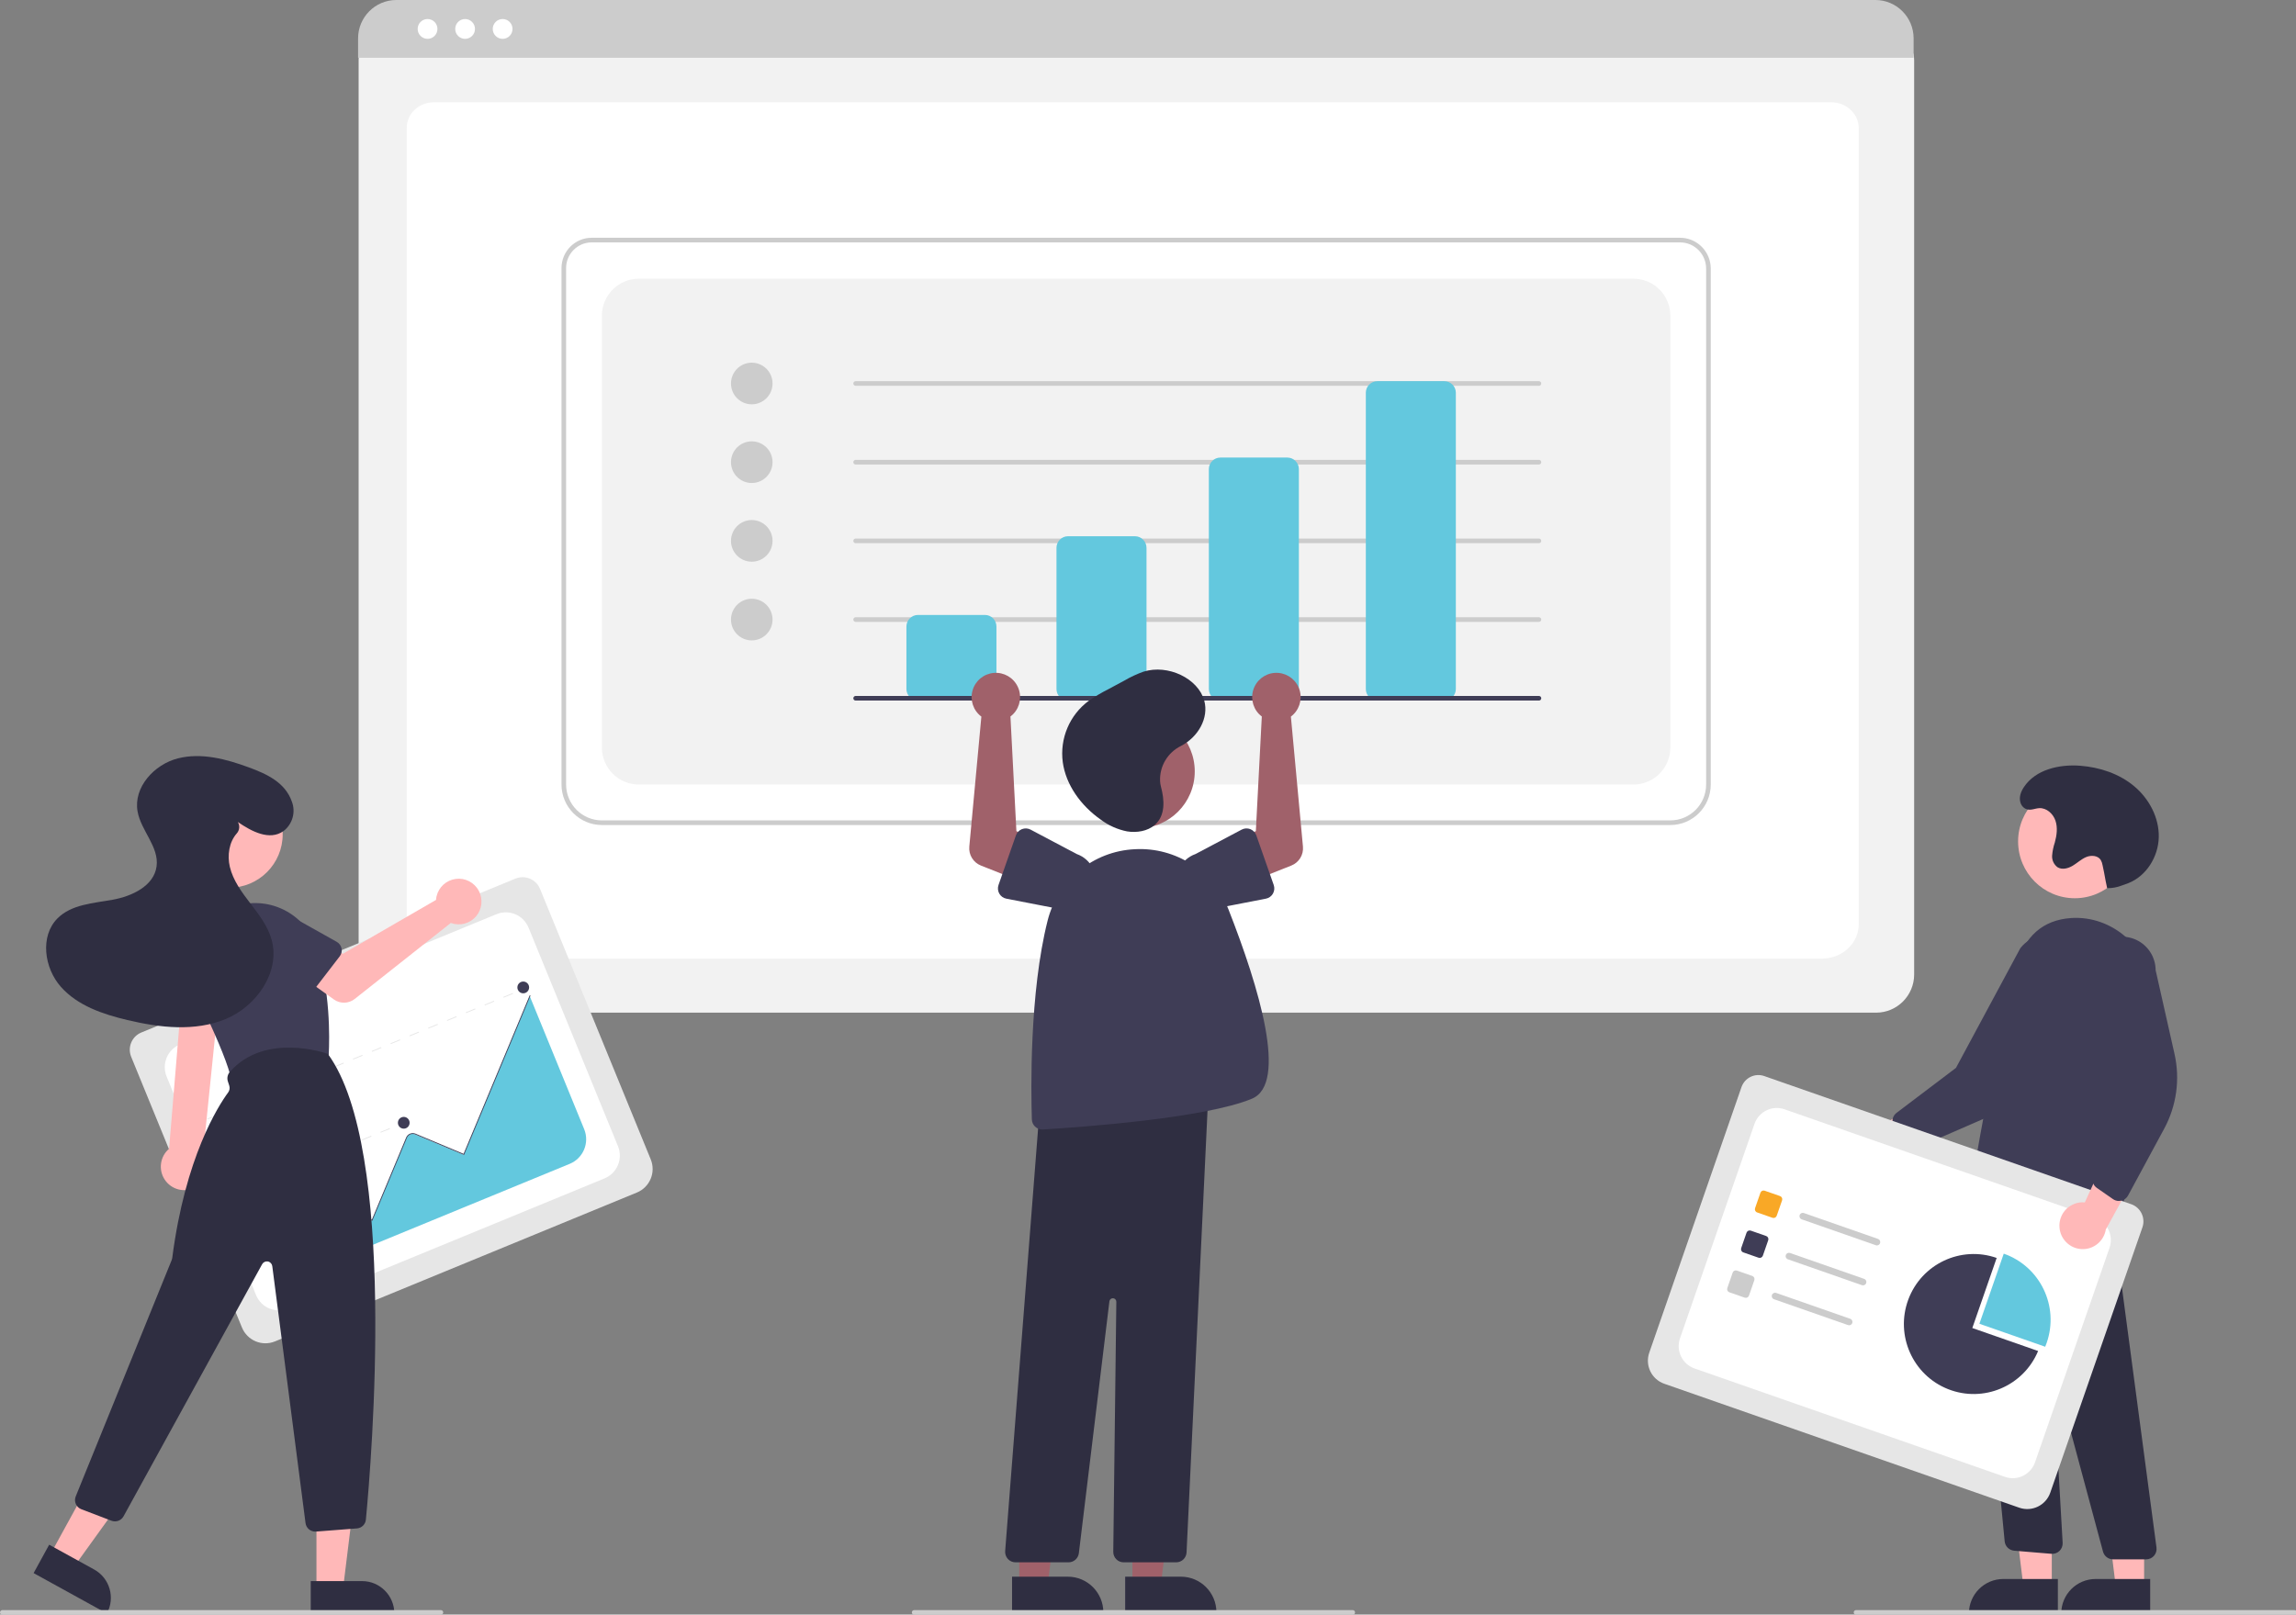 <svg width="499" height="351" viewBox="0 0 499 351" fill="none" xmlns="http://www.w3.org/2000/svg">
<rect x="0" y="0" width="499" height="351" fill="#808080" stroke="none"/>
<g clip-path="url(#clip0)">
<path d="M407.734 220.152H86.219C81.648 220.148 77.945 216.434 77.941 211.852V13.027C77.945 9.672 80.656 6.949 84.008 6.945H409.844C413.246 6.949 416.008 9.719 416.012 13.133V211.852C416.008 216.434 412.301 220.148 407.734 220.152Z" fill="#F2F2F2"/>
<path d="M396.004 208.395H96.363C91.969 208.395 88.398 205.039 88.398 200.914V27.781C88.398 24.719 91.043 22.23 94.297 22.23H397.969C401.281 22.23 403.973 24.762 403.973 27.871V200.914C403.973 205.039 400.398 208.395 396.004 208.395Z" fill="white"/>
<path d="M415.895 12.555H77.824V8.324C77.832 3.73 81.547 0.004 86.133 0H407.59C412.172 0.004 415.887 3.73 415.895 8.324V12.555Z" fill="#CCCCCC"/>
<path d="M95.07 6.289C95.07 7.48 94.109 8.445 92.926 8.445C91.738 8.445 90.773 7.48 90.773 6.289C90.773 5.098 91.738 4.137 92.926 4.137C94.109 4.137 95.07 5.098 95.07 6.289Z" fill="white"/>
<path d="M103.23 6.289C103.23 7.48 102.266 8.445 101.082 8.445C99.894 8.445 98.934 7.48 98.934 6.289C98.934 5.098 99.894 4.137 101.082 4.137C102.266 4.137 103.23 5.098 103.23 6.289Z" fill="white"/>
<path d="M111.387 6.289C111.387 7.48 110.426 8.445 109.238 8.445C108.051 8.445 107.09 7.48 107.09 6.289C107.09 5.098 108.051 4.137 109.238 4.137C110.426 4.137 111.387 5.098 111.387 6.289Z" fill="white"/>
<path d="M363.023 179.359H130.812C125.965 179.355 122.039 175.414 122.035 170.555V58.27C122.039 54.641 124.973 51.691 128.598 51.688H365.133C368.813 51.691 371.801 54.688 371.805 58.379V170.555C371.801 175.414 367.871 179.355 363.023 179.359ZM128.598 52.695C125.531 52.699 123.039 55.195 123.035 58.27V170.555C123.043 174.859 126.52 178.348 130.812 178.352H363.023C367.316 178.348 370.797 174.859 370.801 170.555V58.379C370.797 55.242 368.262 52.699 365.133 52.695H128.598Z" fill="#CCCCCC"/>
<path d="M138.84 170.555H354.996C359.43 170.555 363.023 166.949 363.023 162.504V68.641C363.023 64.195 359.43 60.59 354.996 60.59H138.84C134.406 60.59 130.812 64.195 130.812 68.641V162.504C130.812 166.949 134.406 170.555 138.84 170.555Z" fill="#F2F2F2"/>
<path d="M167.902 83.371C167.902 85.871 165.875 87.898 163.383 87.898C160.891 87.898 158.867 85.871 158.867 83.371C158.867 80.871 160.891 78.844 163.383 78.844C165.875 78.844 167.902 80.871 167.902 83.371Z" fill="#CCCCCC"/>
<path d="M167.902 100.477C167.902 102.977 165.875 105.004 163.383 105.004C160.891 105.004 158.867 102.977 158.867 100.477C158.867 97.977 160.891 95.949 163.383 95.949C165.875 95.949 167.902 97.977 167.902 100.477Z" fill="#CCCCCC"/>
<path d="M167.902 117.586C167.902 120.086 165.875 122.113 163.383 122.113C160.891 122.113 158.867 120.086 158.867 117.586C158.867 115.086 160.891 113.055 163.383 113.055C165.875 113.055 167.902 115.086 167.902 117.586Z" fill="#CCCCCC"/>
<path d="M167.902 134.691C167.902 137.191 165.875 139.219 163.383 139.219C160.891 139.219 158.867 137.191 158.867 134.691C158.867 132.191 160.891 130.164 163.383 130.164C165.875 130.164 167.902 132.191 167.902 134.691Z" fill="#CCCCCC"/>
<path d="M334.465 83.875H185.961C185.684 83.875 185.457 83.648 185.457 83.371C185.457 83.09 185.684 82.867 185.961 82.867H334.465C334.746 82.867 334.969 83.09 334.969 83.371C334.969 83.648 334.746 83.875 334.465 83.875Z" fill="#CCCCCC"/>
<path d="M334.465 100.98H185.961C185.684 100.98 185.457 100.758 185.457 100.477C185.457 100.199 185.684 99.973 185.961 99.973H334.465C334.746 99.973 334.969 100.199 334.969 100.477C334.969 100.758 334.746 100.98 334.465 100.98Z" fill="#CCCCCC"/>
<path d="M334.465 118.086H185.961C185.684 118.086 185.457 117.863 185.457 117.586C185.457 117.305 185.684 117.082 185.961 117.082H334.465C334.746 117.082 334.969 117.305 334.969 117.586C334.969 117.863 334.746 118.086 334.465 118.086Z" fill="#CCCCCC"/>
<path d="M334.465 135.195H185.961C185.684 135.195 185.457 134.973 185.457 134.691C185.457 134.414 185.684 134.188 185.961 134.188H334.465C334.746 134.188 334.969 134.414 334.969 134.691C334.969 134.973 334.746 135.195 334.465 135.195Z" fill="#CCCCCC"/>
<path d="M214.059 152.301H199.504C198.125 152.301 197 151.176 196.996 149.785V136.203C197 134.812 198.125 133.688 199.504 133.688H214.059C215.441 133.688 216.562 134.812 216.562 136.203V149.785C216.562 151.176 215.441 152.301 214.059 152.301Z" fill="#63C8DE"/>
<path d="M246.664 152.301H232.117C230.73 152.301 229.609 151.176 229.609 149.785V119.094C229.609 117.707 230.73 116.578 232.117 116.578H246.664C248.051 116.578 249.172 117.707 249.176 119.094V149.785C249.172 151.176 248.051 152.301 246.664 152.301Z" fill="#63C8DE"/>
<path d="M279.781 152.301H265.23C263.848 152.301 262.727 151.176 262.723 149.785V101.988C262.727 100.598 263.848 99.473 265.23 99.473H279.781C281.164 99.473 282.289 100.598 282.289 101.988V149.785C282.289 151.176 281.164 152.301 279.781 152.301Z" fill="#63C8DE"/>
<path d="M313.895 152.301H299.348C297.961 152.301 296.84 151.176 296.84 149.785V85.383C296.84 83.996 297.961 82.867 299.348 82.867H313.895C315.281 82.867 316.402 83.996 316.406 85.383V149.785C316.402 151.176 315.281 152.301 313.895 152.301Z" fill="#63C8DE"/>
<path d="M334.465 152.301H185.961C185.684 152.301 185.457 152.078 185.457 151.801C185.457 151.52 185.684 151.297 185.961 151.297H334.465C334.746 151.297 334.969 151.52 334.969 151.801C334.969 152.078 334.746 152.301 334.465 152.301Z" fill="#3F3D56"/>
<path d="M399.711 246.164C400.535 244.914 401.871 244.098 403.352 243.926C404.836 243.758 406.32 244.254 407.398 245.289L423.332 237.039L422.34 246.332L407.363 252.738C405.473 254.484 402.578 254.535 400.625 252.859C398.676 251.18 398.285 248.305 399.711 246.164Z" fill="#FFB8B8"/>
<path d="M413.422 249.633C413.059 249.344 412.793 248.953 412.656 248.516L411.387 244.41C411.109 243.5 411.426 242.512 412.184 241.934L425.098 232.156L439.086 206.137C441.547 202.953 446.117 202.375 449.289 204.848C452.461 207.316 453.035 211.898 450.574 215.082L442.617 231.922C440.203 237.031 436.02 241.094 430.844 243.34L415.711 249.926C415.125 250.18 414.453 250.172 413.871 249.906C413.711 249.832 413.559 249.738 413.422 249.633Z" fill="#3F3D56"/>
<path d="M463.246 182.914C463.246 189.742 457.73 195.273 450.926 195.273C444.117 195.273 438.602 189.742 438.602 182.914C438.602 176.094 444.117 170.559 450.926 170.559C457.73 170.559 463.246 176.094 463.246 182.914Z" fill="#FFB8B8"/>
<path d="M445.926 345.031H439.773L436.848 321.234H445.926V345.031Z" fill="#FFB8B8"/>
<path d="M435.379 343.27H447.246V350.758H427.914C427.914 346.621 431.258 343.27 435.379 343.27Z" fill="#2F2E41"/>
<path d="M465.992 345.035L459.844 345.031L456.918 321.234L465.996 321.238L465.992 345.035Z" fill="#FFB8B8"/>
<path d="M455.449 343.27H467.309V350.762H447.98C447.98 346.621 451.324 343.27 455.449 343.27Z" fill="#2F2E41"/>
<path d="M466.441 338.996H459.234C458.215 338.992 457.32 338.309 457.055 337.316L446.68 298.727C446.645 298.602 446.523 298.523 446.398 298.543C446.273 298.562 446.184 298.676 446.188 298.805L448.285 335.406C448.32 336.062 448.074 336.699 447.605 337.16C447.137 337.617 446.492 337.848 445.84 337.793L437.742 337.117C436.672 337.023 435.812 336.187 435.688 335.121L428.305 258.266L431.16 259.984L457.918 255.43L468.68 336.434C468.766 337.078 468.57 337.73 468.141 338.223C467.715 338.711 467.094 338.996 466.441 338.996Z" fill="#2F2E41"/>
<path d="M437.254 266.379C434.301 266.355 431.41 265.539 428.879 264.016C428.082 263.543 427.656 262.621 427.809 261.707C428.75 255.93 433.668 226.281 438.148 210.117C439.973 203.539 444 199.992 450.129 199.578C459.094 198.988 467.062 206.027 467.895 215.277C469.359 231.605 463.41 254.801 460.785 264.02C460.582 264.742 460.027 265.312 459.316 265.547C458.605 265.777 457.824 265.641 457.23 265.176L451.883 261.004C451.203 260.484 450.25 260.523 449.613 261.102C445.105 265.133 440.828 266.379 437.254 266.379Z" fill="#3F3D56"/>
<path d="M457.957 193.082C459.051 193.102 460.141 192.902 461.16 192.5C461.609 192.328 462.078 192.18 462.523 192.008C466.477 190.477 469.082 186.254 469.176 182.004C469.27 177.754 467.074 173.629 463.812 170.906C460.559 168.191 456.336 166.797 452.105 166.469C447.555 166.125 442.426 167.277 439.883 171.086C439.207 172.094 438.73 173.324 439.137 174.547C439.254 174.914 439.469 175.246 439.754 175.508C440.895 176.52 442.027 175.758 443.184 175.687C444.777 175.598 446.207 176.891 446.719 178.402C447.234 179.918 447.008 181.582 446.59 183.129C446.277 184.055 446.074 185.023 445.996 186C445.93 187 446.383 187.961 447.191 188.547C448.187 189.145 449.492 188.797 450.488 188.195C451.484 187.594 452.348 186.758 453.422 186.312C454.496 185.871 455.941 185.969 456.562 186.953C456.766 187.312 456.898 187.699 456.965 188.105C457.523 190.668 457.395 190.516 457.957 193.082Z" fill="#2F2E41"/>
<path d="M438.855 327.77L361.695 300.82C358.938 299.855 357.48 296.832 358.441 294.066L378.488 236.324C379.195 234.301 381.402 233.227 383.426 233.93L463.195 261.793C465.25 262.512 466.332 264.766 465.621 266.828L445.594 324.508C444.629 327.27 441.613 328.73 438.855 327.77Z" fill="#E6E6E6"/>
<path d="M368.281 297.5L435.754 321.066C438.426 322.004 441.352 320.582 442.281 317.902L458.473 271.273C459.406 268.594 457.992 265.66 455.316 264.727L387.848 241.16C385.172 240.223 382.242 241.645 381.312 244.328L365.121 290.953C364.191 293.637 365.605 296.57 368.281 297.5Z" fill="white"/>
<path d="M385.223 264.746L381.883 263.578C381.504 263.445 381.305 263.031 381.437 262.652L382.602 259.301C382.73 258.922 383.141 258.723 383.52 258.855L386.863 260.02C387.238 260.152 387.437 260.566 387.309 260.949L386.145 264.297C386.012 264.676 385.598 264.875 385.223 264.746Z" fill="#F9A826"/>
<path d="M382.207 273.426L378.867 272.262C378.488 272.129 378.289 271.715 378.422 271.332L379.582 267.984C379.719 267.605 380.129 267.406 380.504 267.535L383.848 268.703C384.227 268.836 384.426 269.25 384.293 269.629L383.129 272.98C382.996 273.359 382.586 273.559 382.207 273.426Z" fill="#3F3D56"/>
<path d="M379.191 282.109L375.852 280.941C375.473 280.813 375.277 280.398 375.406 280.016L376.57 276.668C376.699 276.289 377.113 276.09 377.492 276.219L380.832 277.387C381.207 277.52 381.406 277.934 381.277 278.313L380.113 281.664C379.984 282.043 379.566 282.242 379.191 282.109Z" fill="#CCCCCC"/>
<path d="M407.676 270.707L391.578 265.082C391.332 265 391.148 264.789 391.102 264.531C391.051 264.281 391.141 264.02 391.34 263.848C391.535 263.68 391.809 263.629 392.051 263.711L408.152 269.336C408.398 269.422 408.578 269.633 408.625 269.887C408.676 270.141 408.586 270.402 408.391 270.57C408.191 270.742 407.918 270.797 407.676 270.707Z" fill="#CCCCCC"/>
<path d="M404.664 279.391L388.562 273.766C388.184 273.633 387.984 273.219 388.117 272.844C388.246 272.465 388.66 272.266 389.035 272.395L405.137 278.02C405.383 278.102 405.562 278.316 405.613 278.57C405.66 278.82 405.57 279.086 405.375 279.254C405.176 279.422 404.906 279.473 404.664 279.391Z" fill="#CCCCCC"/>
<path d="M401.645 288.07L385.547 282.449C385.168 282.316 384.973 281.902 385.102 281.527C385.234 281.145 385.645 280.949 386.023 281.078L402.121 286.703C402.5 286.832 402.699 287.246 402.566 287.629C402.434 288.004 402.023 288.203 401.645 288.07Z" fill="#CCCCCC"/>
<path d="M444.492 292.777C444.609 292.492 444.719 292.207 444.82 291.914C447.574 283.98 443.395 275.309 435.484 272.543L430.191 287.781L444.492 292.777Z" fill="#63C8DE"/>
<path d="M428.652 288.707L433.945 273.473C426.145 270.742 417.602 274.781 414.73 282.543C411.859 290.312 415.703 298.957 423.391 301.996C431.074 305.027 439.766 301.348 442.953 293.703L428.652 288.707Z" fill="#3F3D56"/>
<path d="M447.598 266.848C447.477 265.355 448.023 263.887 449.086 262.836C450.148 261.785 451.621 261.258 453.105 261.398L460.57 245.051L465.504 252.977L457.664 267.289C457.25 269.832 455.004 271.664 452.438 271.551C449.871 271.441 447.789 269.418 447.598 266.848Z" fill="#FFB8B8"/>
<path d="M460.516 261.09C460.055 261.09 459.609 260.953 459.23 260.688L455.707 258.242C454.926 257.695 454.566 256.723 454.809 255.801L458.949 240.113L453.941 210.984C453.926 208.375 455.305 205.957 457.547 204.641C459.793 203.324 462.566 203.313 464.828 204.605C467.082 205.898 468.48 208.305 468.492 210.91L472.59 229.09C473.84 234.605 473.043 240.391 470.359 245.363L462.5 259.906C462.195 260.473 461.664 260.883 461.039 261.031C460.867 261.07 460.691 261.09 460.516 261.09Z" fill="#3F3D56"/>
<path d="M498.699 351.039H403.375C403.098 351.039 402.875 350.816 402.875 350.535C402.875 350.258 403.098 350.035 403.375 350.035H498.699C498.977 350.035 499.199 350.258 499.199 350.535C499.199 350.816 498.977 351.039 498.699 351.039Z" fill="#CCCCCC"/>
<path d="M246.109 344.781L252.262 344.777L255.188 320.988H246.109V344.781Z" fill="#A0616A"/>
<path d="M244.539 342.766H256.656C260.914 342.766 264.371 346.234 264.371 350.508V350.762H244.539V342.766Z" fill="#2F2E41"/>
<path d="M221.523 344.781L227.676 344.777L230.602 320.988H221.523V344.781Z" fill="#A0616A"/>
<path d="M219.957 342.766H232.07C236.336 342.766 239.793 346.234 239.793 350.508V350.762H219.957V342.766Z" fill="#2F2E41"/>
<path d="M259.66 167.699C259.66 174.523 254.145 180.059 247.336 180.059C240.531 180.059 235.012 174.523 235.012 167.699C235.012 160.875 240.531 155.34 247.336 155.34C254.145 155.34 259.66 160.875 259.66 167.699Z" fill="#A0616A"/>
<path d="M255.625 339.645H244.211C243.605 339.645 243.027 339.406 242.605 338.973C242.176 338.539 241.945 337.957 241.953 337.352L242.617 282.996C242.621 282.594 242.309 282.262 241.914 282.234C241.516 282.207 241.164 282.496 241.113 282.898L234.473 337.656C234.332 338.793 233.371 339.645 232.23 339.645H220.707C220.078 339.645 219.477 339.383 219.047 338.918C218.625 338.453 218.41 337.832 218.457 337.203L226.066 239.555L226.27 239.531L262.715 235.586L257.879 337.492C257.824 338.695 256.828 339.648 255.625 339.645Z" fill="#2F2E41"/>
<path d="M226.512 245.551C225.293 245.547 224.297 244.574 224.258 243.355C224.063 237.184 223.723 215.816 227.684 200.133C229.902 191.336 237.605 185.035 246.641 184.617C255.527 184.129 263.73 189.406 266.992 197.711C273.652 214.668 279.945 235.57 272.102 238.848C261.82 243.145 234.711 245.059 226.648 245.547C226.602 245.547 226.559 245.551 226.512 245.551Z" fill="#3F3D56"/>
<path d="M273.605 155.211C273.801 155.406 274.008 155.594 274.234 155.758L272.938 180.68L267.559 183.441L270.652 192.129L280.652 188.168C282.312 187.512 283.34 185.832 283.176 184.051L280.555 155.785C282.309 154.473 283.07 152.203 282.469 150.094C281.863 147.98 280.02 146.469 277.84 146.289C275.656 146.105 273.59 147.297 272.648 149.285C271.711 151.266 272.09 153.629 273.605 155.211Z" fill="#A0616A"/>
<path d="M273.039 181.605L276.824 192.395C277.043 193.016 276.98 193.699 276.652 194.273C276.328 194.844 275.766 195.242 275.125 195.367L263.965 197.535C260.695 198.668 257.133 196.934 255.996 193.664C254.859 190.387 256.578 186.809 259.836 185.66L269.859 180.355C270.437 180.047 271.121 180.012 271.734 180.25C272.344 180.492 272.82 180.984 273.039 181.605Z" fill="#3F3D56"/>
<path d="M220.23 155.211C220.035 155.406 219.828 155.594 219.605 155.758L220.898 180.68L226.277 183.441L223.184 192.129L213.187 188.168C211.527 187.512 210.5 185.832 210.664 184.051L213.285 155.785C211.527 154.473 210.766 152.203 211.371 150.094C211.973 147.98 213.816 146.469 216 146.289C218.18 146.105 220.25 147.297 221.187 149.285C222.129 151.266 221.746 153.629 220.23 155.211Z" fill="#A0616A"/>
<path d="M222.105 180.25C222.711 180.012 223.398 180.047 223.98 180.355L234 185.66C237.262 186.809 238.98 190.387 237.84 193.664C236.703 196.934 233.141 198.668 229.871 197.535L218.711 195.367C218.066 195.242 217.508 194.844 217.184 194.273C216.855 193.699 216.797 193.016 217.012 192.395L220.797 181.605C221.012 180.984 221.492 180.492 222.105 180.25Z" fill="#3F3D56"/>
<path d="M252.125 169.805C251.988 166.582 253.77 163.59 256.66 162.172C260.406 160.234 262.758 156.098 261.727 152.32C260.406 147.488 253.848 144.352 248.531 146.012C247.09 146.527 245.699 147.172 244.387 147.945L240.91 149.813C239.426 150.559 237.996 151.406 236.629 152.348C232.457 155.43 230.293 160.547 230.977 165.699C231.656 170.613 234.867 175.121 239.262 178.207C240.941 179.465 242.883 180.328 244.937 180.738C247.047 181.086 249.391 180.691 250.93 179.379C253.336 177.324 253.09 173.887 252.312 171.016C252.207 170.621 252.145 170.215 252.125 169.805Z" fill="#2F2E41"/>
<path d="M294.004 351.039H198.676C198.398 351.039 198.176 350.816 198.176 350.535C198.176 350.258 198.398 350.035 198.676 350.035H294.004C294.277 350.035 294.5 350.258 294.5 350.535C294.5 350.816 294.277 351.039 294.004 351.039Z" fill="#CCCCCC"/>
<path d="M138.426 259.25L59.77 291.613C56.957 292.77 53.746 291.422 52.586 288.602L28.508 229.742C27.668 227.672 28.648 225.316 30.711 224.465L112.023 191.008C114.121 190.148 116.52 191.152 117.375 193.254L141.43 252.047C142.582 254.871 141.234 258.09 138.426 259.25Z" fill="#E6E6E6"/>
<path d="M62.621 284.473L131.398 256.176C134.125 255.055 135.43 251.926 134.312 249.191L114.871 201.664C113.746 198.926 110.633 197.617 107.906 198.742L39.125 227.039C36.398 228.16 35.094 231.289 36.211 234.027L55.656 281.555C56.773 284.289 59.895 285.594 62.621 284.473Z" fill="white"/>
<path d="M113.477 215.039L114.488 214.621L114.555 214.793L113.547 215.207L113.477 215.039Z" fill="#E6E6E6"/>
<path d="M111.504 216.051L109.461 216.891L109.391 216.723L111.434 215.879L111.504 216.051ZM107.418 217.73L105.375 218.574L105.305 218.402L107.348 217.562L107.418 217.73ZM103.332 219.41L101.289 220.25L101.219 220.082L103.266 219.242L103.332 219.41ZM99.246 221.094L97.203 221.934L97.137 221.766L99.176 220.922L99.246 221.094ZM95.16 222.773L93.117 223.613L93.047 223.445L95.09 222.605L95.16 222.773ZM91.074 224.453L89.031 225.293L88.961 225.125L91.008 224.285L91.074 224.453ZM86.988 226.137L84.945 226.977L84.879 226.809L86.918 225.969L86.988 226.137ZM82.906 227.816L80.859 228.656L80.793 228.488L82.832 227.645L82.906 227.816ZM78.816 229.496L76.777 230.34L76.707 230.168L78.75 229.328L78.816 229.496ZM74.731 231.18L72.688 232.02L72.621 231.852L74.664 231.012L74.731 231.18ZM70.648 232.859L68.602 233.699L68.535 233.531L70.578 232.688L70.648 232.859ZM66.559 234.539L64.519 235.383L64.449 235.211L66.492 234.371L66.559 234.539ZM62.477 236.223L60.434 237.059L60.363 236.891L62.406 236.055L62.477 236.223ZM58.391 237.902L56.348 238.742L56.281 238.574L58.32 237.73L58.391 237.902ZM54.305 239.582L52.262 240.426L52.191 240.258L54.234 239.414L54.305 239.582ZM50.219 241.266L48.176 242.102L48.105 241.934L50.152 241.098L50.219 241.266Z" fill="#E6E6E6"/>
<path d="M45.055 243.191L46.062 242.777L46.133 242.945L45.121 243.359L45.055 243.191Z" fill="#E6E6E6"/>
<path d="M86.707 244.418L87.719 244.004L87.785 244.172L86.777 244.586L86.707 244.418Z" fill="#E6E6E6"/>
<path d="M84.766 245.418L82.75 246.242L82.68 246.074L84.695 245.25L84.766 245.418ZM80.738 247.07L78.727 247.902L78.656 247.734L80.668 246.902L80.738 247.07ZM76.715 248.727L74.699 249.555L74.629 249.387L76.644 248.559L76.715 248.727ZM72.688 250.387L70.676 251.211L70.606 251.043L72.617 250.215L72.688 250.387ZM68.66 252.039L66.648 252.867L66.582 252.695L68.594 251.871L68.66 252.039ZM64.637 253.695L62.625 254.523L62.559 254.355L64.57 253.527L64.637 253.695ZM60.609 255.352L58.602 256.18L58.531 256.012L60.543 255.18L60.609 255.352ZM56.59 257.008L54.578 257.836L54.508 257.664L56.52 256.84L56.59 257.008Z" fill="#E6E6E6"/>
<path d="M51.48 258.91L52.492 258.496L52.562 258.664L51.551 259.082L51.48 258.91Z" fill="#E6E6E6"/>
<path d="M70.031 259.969L71.039 259.551L71.109 259.723L70.098 260.137L70.031 259.969Z" fill="#E6E6E6"/>
<path d="M68.027 260.992L65.957 261.84L65.887 261.672L67.961 260.824L68.027 260.992ZM63.887 262.695L61.816 263.547L61.75 263.379L63.816 262.523L63.887 262.695ZM59.746 264.395L57.676 265.25L57.605 265.078L59.676 264.227L59.746 264.395Z" fill="#E6E6E6"/>
<path d="M54.527 266.348L55.535 265.934L55.605 266.102L54.594 266.52L54.527 266.348Z" fill="#E6E6E6"/>
<path d="M75.223 272.656L76.231 272.246L76.301 272.414L75.289 272.828L75.223 272.656Z" fill="#E6E6E6"/>
<path d="M73.223 273.68L71.148 274.535L71.078 274.363L73.152 273.512L73.223 273.68ZM69.078 275.387L67.008 276.234L66.941 276.066L69.012 275.219L69.078 275.387ZM64.938 277.09L62.867 277.941L62.797 277.773L64.867 276.918L64.938 277.09Z" fill="#E6E6E6"/>
<path d="M59.715 279.039L60.73 278.621L60.797 278.789L59.785 279.207L59.715 279.039Z" fill="#E6E6E6"/>
<path d="M65.539 276.992L123.828 253.012C126.762 251.801 128.168 248.434 126.965 245.484L115.188 216.695L115.074 216.746L100.773 251.043L90.164 246.598C89.766 246.426 89.316 246.453 88.938 246.672C88.664 246.84 88.453 247.09 88.332 247.395L80.836 265.367L73.078 262.117C72.379 261.82 71.566 262.156 71.269 262.859C71.223 262.98 66.441 274.75 65.539 276.992Z" fill="#63C8DE"/>
<path d="M65.359 277.262L65.195 277.195L71.188 262.809C71.519 262.016 72.426 261.648 73.219 261.973L80.816 265.164L88.273 247.289C88.602 246.5 89.508 246.129 90.297 246.453L100.754 250.84L115.129 216.363L115.297 216.434L100.852 251.082L90.231 246.625C89.531 246.332 88.731 246.664 88.441 247.359L80.914 265.402L73.148 262.145C72.449 261.852 71.648 262.184 71.359 262.879L65.359 277.262Z" fill="#3F3D56"/>
<path d="M72.352 259.637C72.352 260.344 71.781 260.918 71.074 260.918C70.371 260.918 69.801 260.344 69.801 259.637C69.801 258.93 70.371 258.359 71.074 258.359C71.781 258.359 72.352 258.93 72.352 259.637Z" fill="#3F3D56"/>
<path d="M89.023 244.09C89.023 244.793 88.457 245.367 87.75 245.367C87.047 245.367 86.477 244.793 86.477 244.09C86.477 243.383 87.047 242.809 87.75 242.809C88.457 242.809 89.023 243.383 89.023 244.09Z" fill="#3F3D56"/>
<path d="M114.996 214.66C114.996 215.371 114.422 215.941 113.719 215.941C113.016 215.941 112.445 215.371 112.445 214.66C112.445 213.957 113.016 213.383 113.719 213.383C114.422 213.383 114.996 213.957 114.996 214.66Z" fill="#3F3D56"/>
<path d="M42.344 258.184C43.684 257.516 44.664 256.285 45.016 254.824C45.363 253.363 45.051 251.82 44.156 250.613L47.941 213.48H39.758L36.746 249.738C34.781 251.41 34.379 254.301 35.805 256.453C37.234 258.609 40.043 259.352 42.344 258.184Z" fill="#FFB8B8"/>
<path d="M61.438 181.371C61.438 187.781 56.254 192.984 49.859 192.984C43.465 192.984 38.281 187.781 38.281 181.371C38.281 174.957 43.465 169.758 49.859 169.758C56.254 169.758 61.438 174.957 61.438 181.371Z" fill="#FFB8B8"/>
<path d="M52.039 235.102C51.09 235.102 50.254 234.465 49.996 233.543C49.07 230.164 46.66 224.449 42.824 216.555C41.074 212.949 40.945 208.762 42.469 205.051C43.992 201.34 47.02 198.457 50.793 197.125C54.363 195.859 58.297 196.102 61.691 197.789C65.086 199.477 67.656 202.469 68.816 206.09C71.785 215.43 71.644 225.434 71.445 229.301C71.394 230.254 70.711 231.062 69.777 231.27L52.492 235.055C52.344 235.086 52.191 235.102 52.039 235.102Z" fill="#3F3D56"/>
<path d="M68.777 345.375H74.555L77.305 323.016L68.777 323.02V345.375Z" fill="#FFB8B8"/>
<path d="M85.703 350.762H67.535V343.723H78.684C82.559 343.723 85.703 346.875 85.703 350.762Z" fill="#2F2E41"/>
<path d="M10.977 337.863L16.043 340.66L29.195 322.395L21.723 318.273L10.977 337.863Z" fill="#FFB8B8"/>
<path d="M23.227 350.762L7.305 341.984L10.688 335.816L20.457 341.199C23.855 343.07 25.094 347.352 23.227 350.762Z" fill="#2F2E41"/>
<path d="M68.504 332.965C67.438 332.965 66.539 332.172 66.402 331.113L59.176 275.254C59.109 274.746 58.727 274.336 58.227 274.242C57.723 274.148 57.223 274.383 56.973 274.832L26.848 329.645C26.336 330.57 25.223 330.98 24.234 330.605L17.668 328.098C17.133 327.895 16.707 327.48 16.48 326.961C16.25 326.434 16.242 325.84 16.461 325.309L37.328 273.895C37.379 273.766 37.414 273.629 37.434 273.488C40.258 251.551 47.453 240.391 49.59 237.492C49.906 237.063 49.992 236.5 49.82 235.996L49.531 235.109C49.293 234.395 49.445 233.609 49.938 233.043C57.637 224.246 71.055 229.047 71.191 229.098L71.258 229.121L71.301 229.18C86.348 249.875 80.785 317.094 79.519 330.359C79.422 331.391 78.598 332.199 77.57 332.273L68.672 332.961C68.613 332.965 68.559 332.965 68.504 332.965Z" fill="#2F2E41"/>
<path d="M94.875 194.863C94.82 195.113 94.781 195.371 94.766 195.637L74.512 207.355L69.59 204.512L64.344 211.398L72.566 217.281C73.93 218.258 75.777 218.211 77.094 217.168L97.977 200.648C99.906 201.363 102.074 200.809 103.43 199.254C104.777 197.695 105.031 195.465 104.051 193.645C103.078 191.828 101.086 190.801 99.047 191.074C97.004 191.344 95.348 192.848 94.875 194.863Z" fill="#FFB8B8"/>
<path d="M73.832 207.91L67.289 216.414C66.914 216.906 66.34 217.207 65.723 217.242C65.106 217.277 64.508 217.035 64.078 216.594L56.672 208.875C54.109 206.871 53.652 203.168 55.645 200.594C57.633 198.023 61.324 197.551 63.895 199.539L73.191 204.754C73.727 205.055 74.109 205.578 74.234 206.184C74.356 206.789 74.211 207.418 73.832 207.91Z" fill="#3F3D56"/>
<path d="M48.465 222.687L37.922 220.777C37.312 220.668 36.785 220.297 36.469 219.77C36.156 219.234 36.09 218.594 36.285 218.004L39.707 207.855C40.297 204.652 43.367 202.539 46.562 203.125C49.754 203.715 51.875 206.785 51.297 209.988L50.965 220.664C50.941 221.281 50.656 221.859 50.176 222.25C49.695 222.637 49.07 222.797 48.465 222.687Z" fill="#3F3D56"/>
<path d="M51.691 178.699C54.668 180.742 58.574 182.84 61.617 180.668C63.57 179.172 64.309 176.57 63.434 174.273C61.977 170.098 57.977 168.262 54.152 166.852C49.184 165.02 43.766 163.563 38.637 164.875C33.504 166.188 28.969 171.172 29.898 176.398C30.641 180.605 34.598 184.102 34.031 188.336C33.469 192.598 28.691 194.844 24.473 195.602C20.254 196.363 15.535 196.605 12.5 199.645C8.637 203.527 9.602 210.453 13.238 214.543C16.879 218.641 22.371 220.496 27.691 221.754C34.742 223.43 42.367 224.305 49.062 221.527C55.762 218.758 60.973 211.293 59.031 204.293C58.211 201.336 56.281 198.836 54.414 196.402C52.551 193.969 50.66 191.426 49.949 188.441C49.359 185.953 49.797 183.066 51.441 181.203C52.055 180.531 52.168 179.539 51.719 178.75L51.691 178.699Z" fill="#2F2E41"/>
<path d="M95.824 351.039H0.504C0.223 351.039 0 350.816 0 350.535C0 350.258 0.223 350.035 0.504 350.035H95.824C96.102 350.035 96.328 350.258 96.328 350.535C96.328 350.816 96.102 351.039 95.824 351.039Z" fill="#CCCCCC"/>
</g>
<defs>
<clipPath id="clip0">
<rect width="499" height="351" fill="white"/>
</clipPath>
</defs>
</svg>
